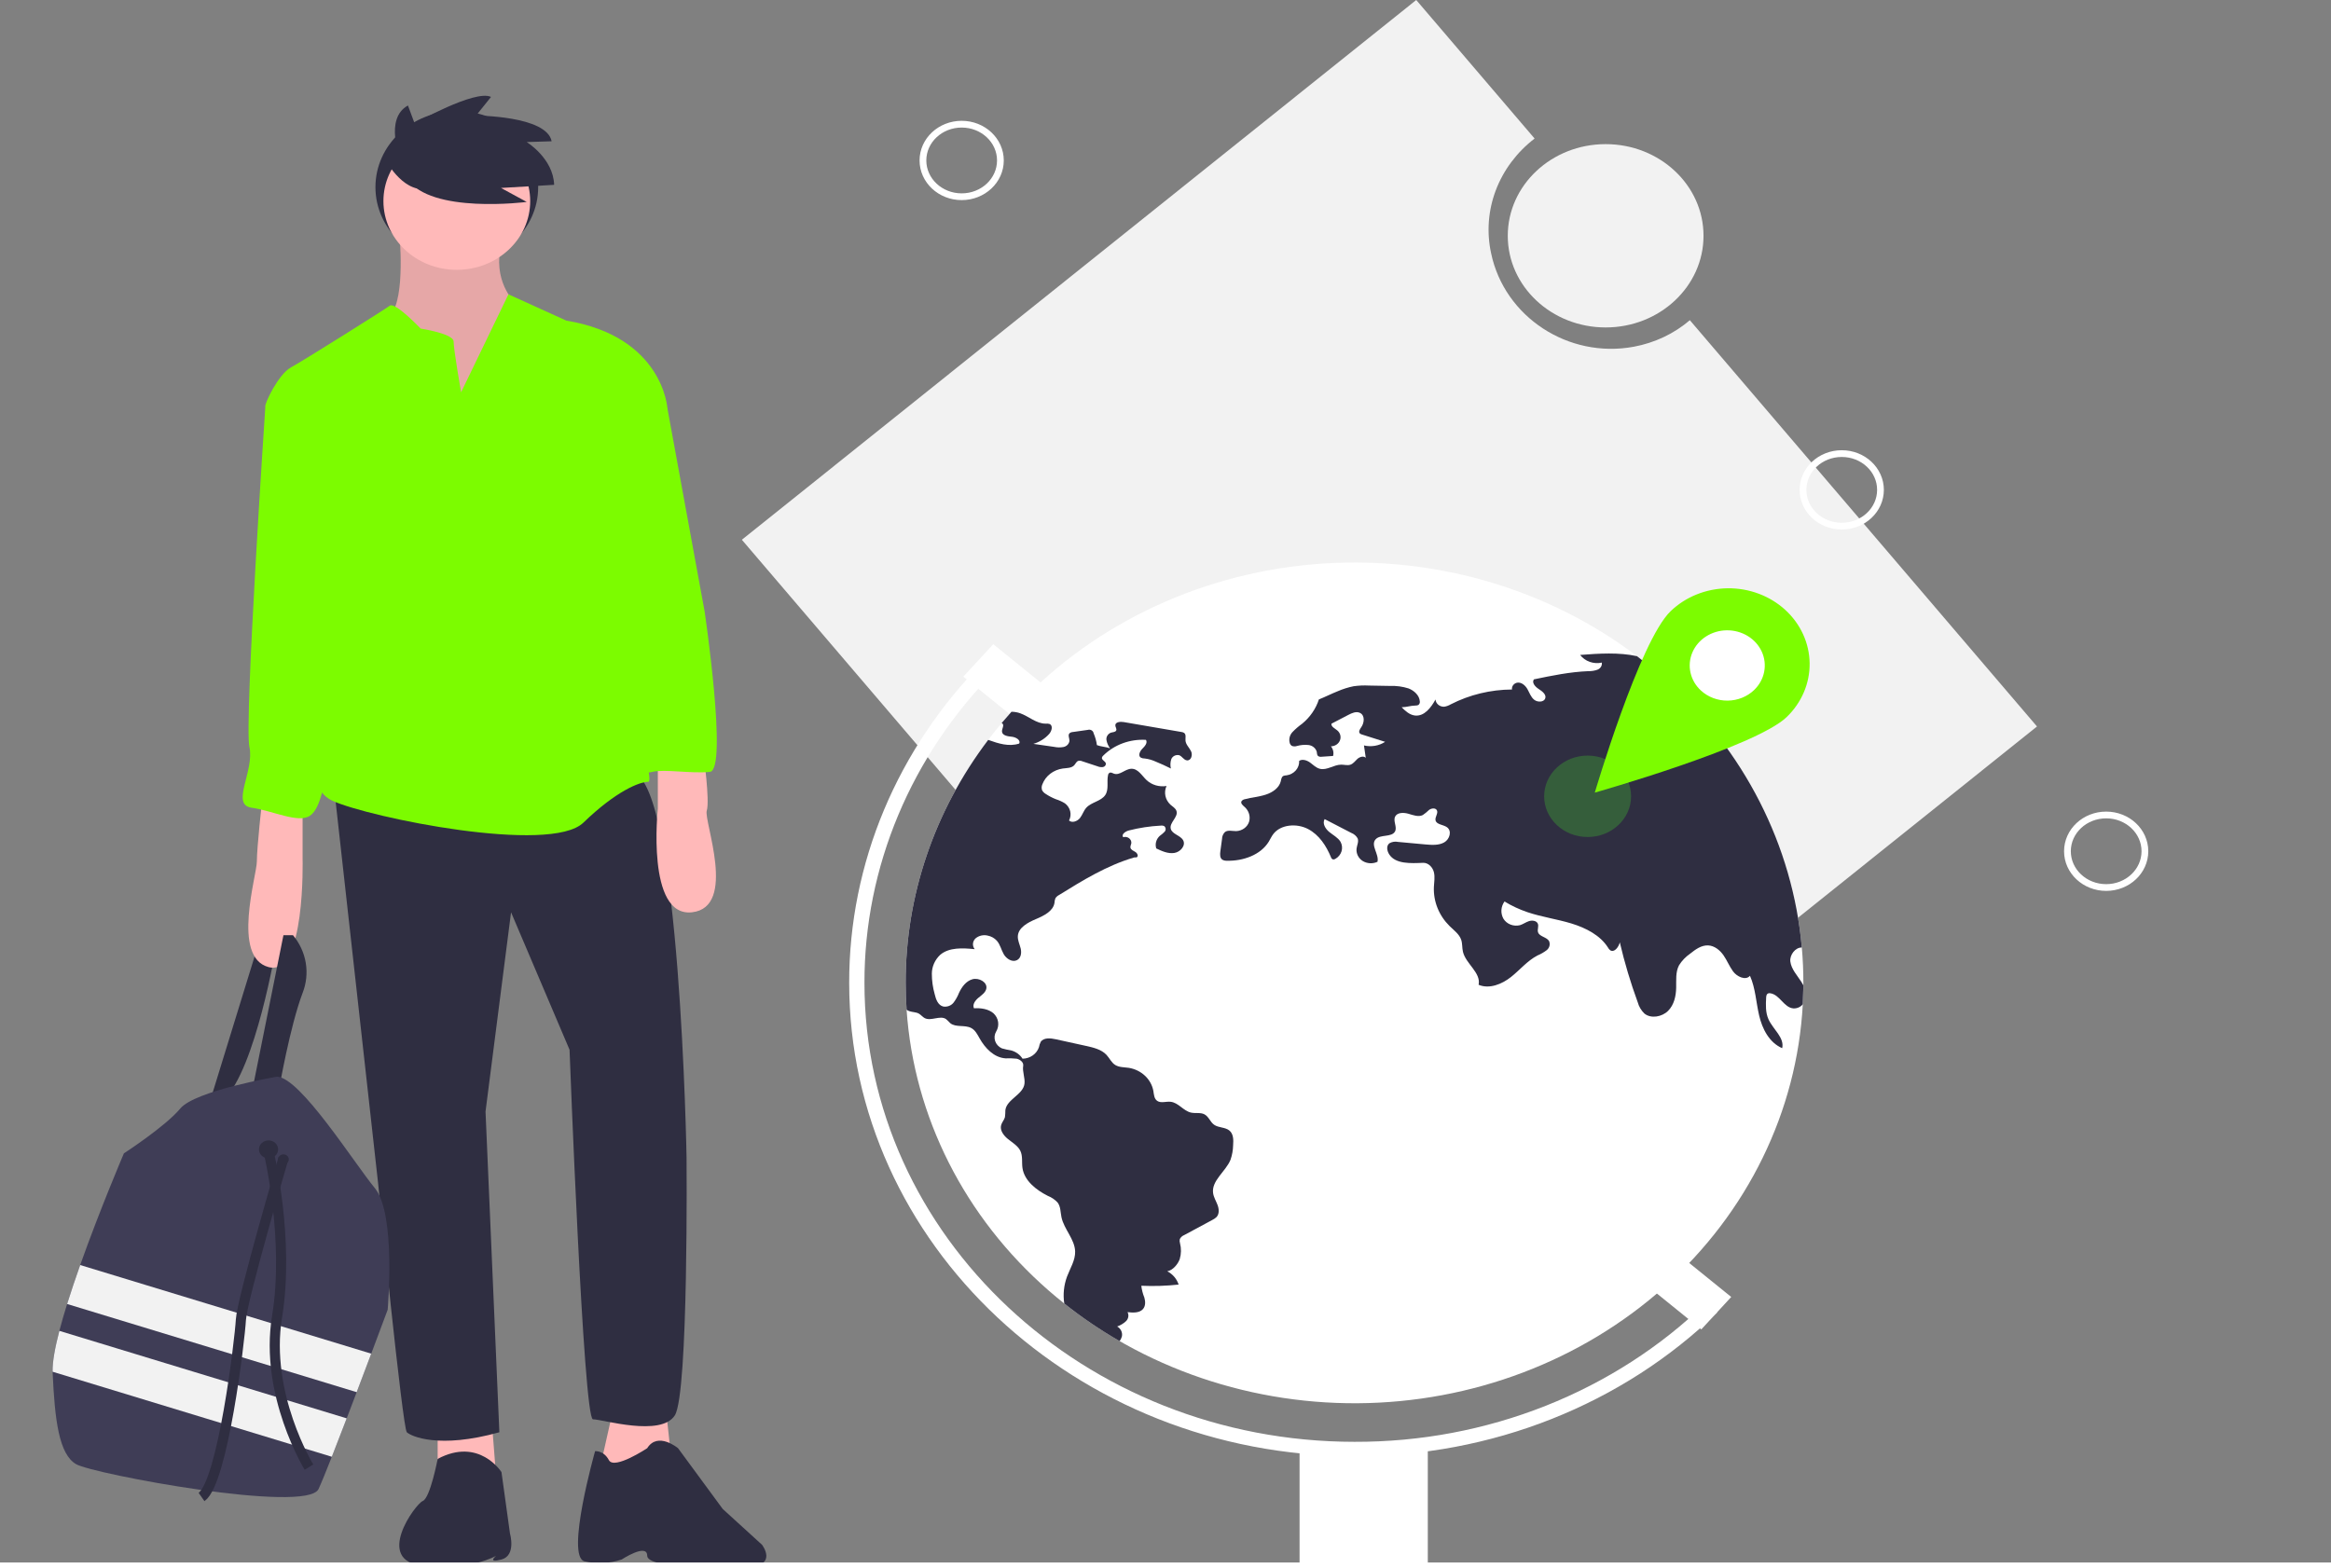 <svg width="691" height="465" viewBox="0 0 691 465" fill="none" xmlns="http://www.w3.org/2000/svg">
<rect x="0" y="0" width="691" height="465" fill="#808080" stroke="none"/>
<g clip-path="url(#clip0_336_530)">
<path d="M135.417 78.084C148.738 78.084 159.537 67.968 159.537 55.49C159.537 43.013 148.738 32.898 135.417 32.898C122.095 32.898 111.296 43.013 111.296 55.49C111.296 67.968 122.095 78.084 135.417 78.084Z" fill="#2F2E41"/>
<path d="M61.953 327.493L76.772 279.354L81.816 280.83C81.816 280.83 75.826 316.861 66.367 326.016L61.953 327.493Z" fill="#2F2E41"/>
<path d="M118.391 69.076C118.391 69.076 120.282 87.978 115.868 93.294C111.454 98.61 118.706 108.947 118.706 108.947L131.948 123.713L151.497 115.444L154.335 100.087L152.443 89.454C152.443 89.454 145.822 83.252 148.659 72.03C151.497 60.807 118.391 69.076 118.391 69.076Z" fill="#FFB9B9"/>
<path opacity="0.1" d="M118.391 69.076C118.391 69.076 120.282 87.978 115.868 93.294C111.454 98.61 118.706 108.947 118.706 108.947L131.948 123.713L151.497 115.444L154.335 100.087L152.443 89.454C152.443 89.454 145.822 83.252 148.659 72.03C151.497 60.807 118.391 69.076 118.391 69.076Z" fill="black"/>
<path d="M129.741 422.591V434.699L147.083 437.947L145.506 417.865L129.741 422.591Z" fill="#FFB9B9"/>
<path d="M181.766 417.865L177.982 434.699L185.549 439.72L198.792 430.565L197.215 416.093L181.766 417.865Z" fill="#FFB9B9"/>
<path d="M148.659 436.471C148.659 436.471 142.038 425.988 129.741 432.558C129.741 432.558 127.534 444.15 125.327 445.036C123.12 445.922 110.824 462.756 125.327 464.232C139.831 465.709 147.083 461.279 147.083 461.279C147.083 461.279 144.245 463.566 148.659 462.385C153.073 461.203 151.182 454.706 151.182 454.706L148.659 436.471Z" fill="#2F2E41"/>
<path d="M191.855 429.384C191.855 429.384 182.081 435.881 180.504 432.928C178.928 429.974 176.405 430.27 176.405 430.27C176.405 430.27 167.577 461.443 173.252 462.919C176.907 463.762 180.745 463.577 184.288 462.386C184.288 462.386 191.855 457.422 191.855 461.261C191.855 465.1 212.98 464.824 221.808 464.529C230.636 464.233 225.907 458.031 225.907 458.031L214.241 447.399L200.998 429.384C200.998 429.384 195.008 424.363 191.855 429.384Z" fill="#2F2E41"/>
<path d="M98.842 231.805L112.085 350.824C112.085 350.824 119.337 423.476 120.598 424.658C121.859 425.839 130.057 429.678 148.029 424.658L143.93 329.56L151.497 270.493L168.838 311.249C168.838 311.249 172.937 420.818 175.775 420.818C178.612 420.818 195.954 426.134 200.053 419.637C204.151 413.139 203.521 343.145 203.521 343.145C203.521 343.145 201.629 232.691 187.756 229.147C173.883 225.603 98.842 231.805 98.842 231.805Z" fill="#2F2E41"/>
<path d="M135.417 80.003C147.432 80.003 157.172 70.88 157.172 59.625C157.172 48.371 147.432 39.247 135.417 39.247C123.401 39.247 113.661 48.371 113.661 59.625C113.661 70.88 123.401 80.003 135.417 80.003Z" fill="#FFB9B9"/>
<path d="M136.678 116.329C136.678 116.329 134.471 103.63 134.471 101.267C134.471 98.904 124.697 97.428 124.697 97.428C124.697 97.428 117.129 89.454 115.553 90.635C113.976 91.816 90.014 106.878 86.23 108.946C82.447 111.013 78.348 119.873 78.663 120.464C78.978 121.054 98.527 159.448 98.527 159.448C98.527 159.448 107.04 183.074 101.049 195.478C95.059 207.882 87.492 232.395 98.527 237.416C109.562 242.437 163.163 253.364 172.937 243.913C182.711 234.463 189.648 231.804 192.17 231.804C194.692 231.804 181.765 190.753 184.603 186.914C187.441 183.074 183.342 159.152 183.342 159.152L197.845 121.054C197.845 121.054 196.584 99.79 167.892 95.065L150.727 87.269L136.678 116.329Z" fill="#7CFC00"/>
<path d="M77.717 237.121C77.717 237.121 76.141 251.297 76.141 255.432C76.141 259.566 68.574 283.784 79.609 286.737C90.644 289.69 89.699 254.546 89.699 254.546V236.53L77.717 237.121Z" fill="#FFB9B9"/>
<path d="M208.566 223.831C208.566 223.831 210.457 237.416 209.511 240.37C208.566 243.323 218.655 269.017 205.097 270.494C191.54 271.97 195.008 239.779 195.008 239.779V223.831L208.566 223.831Z" fill="#FFB9B9"/>
<path d="M74.88 322.768L84.023 277.286H86.861C88.845 279.682 90.146 282.511 90.643 285.507C91.139 288.504 90.814 291.569 89.699 294.416C85.915 304.457 82.762 322.768 82.762 322.768H74.88Z" fill="#2F2E41"/>
<path d="M83.393 116.92L78.663 120.464C78.663 120.464 72.357 214.38 73.934 221.468C75.51 228.556 68.258 238.597 74.564 239.483C80.87 240.369 88.437 244.209 91.906 241.846C95.374 239.483 96.005 230.919 97.266 228.851C98.527 226.784 100.734 202.271 100.734 202.271C100.734 202.271 107.355 177.759 103.256 159.448C99.157 141.137 95.374 122.531 95.374 122.531L83.393 116.92Z" fill="#7CFC00"/>
<path d="M183.342 109.537L197.845 121.055L208.881 181.303C208.881 181.303 215.817 228.261 210.457 228.852C205.097 229.443 196.9 227.966 193.431 228.852C189.963 229.738 187.125 227.375 187.125 227.375C187.125 227.375 183.342 208.474 183.342 208.179C183.342 207.883 180.819 186.324 180.819 186.324L177.667 162.107L182.396 135.526L183.342 109.537Z" fill="#7CFC00"/>
<path d="M114.922 388.332C114.922 388.332 112.873 393.846 110.048 401.353C108.736 404.844 107.257 408.769 105.735 412.771C104.754 415.358 103.758 417.977 102.777 420.535C101.213 424.625 99.694 428.553 98.366 431.926C96.613 436.377 95.191 439.865 94.428 441.492C90.96 448.875 27.585 437.062 22.54 434.109C17.496 431.155 16.234 421.114 15.604 406.938C15.601 406.864 15.598 406.79 15.598 406.716C15.515 403.855 16.294 399.593 17.596 394.593C18.246 392.094 19.028 389.413 19.898 386.628C21.065 382.892 22.389 378.976 23.773 375.077C29.72 358.332 36.729 341.964 36.729 341.964C36.729 341.964 49.025 333.99 53.439 328.674C57.854 323.358 82.132 319.224 82.132 319.224C89.068 319.519 104.833 344.622 111.139 352.301C117.445 359.98 114.922 388.332 114.922 388.332Z" fill="#3F3D56"/>
<path d="M79.609 343.441C81.176 343.441 82.447 342.251 82.447 340.783C82.447 339.315 81.176 338.125 79.609 338.125C78.042 338.125 76.771 339.315 76.771 340.783C76.771 342.251 78.042 343.441 79.609 343.441Z" fill="#2F2E41"/>
<path d="M84.023 345.213C84.894 345.213 85.6 344.552 85.6 343.736C85.6 342.921 84.894 342.26 84.023 342.26C83.153 342.26 82.447 342.921 82.447 343.736C82.447 344.552 83.153 345.213 84.023 345.213Z" fill="#2F2E41"/>
<path d="M110.048 401.353C108.736 404.844 107.257 408.769 105.735 412.771L19.898 386.628C21.065 382.892 22.389 378.976 23.773 375.077L110.048 401.353Z" fill="#F2F2F2"/>
<path d="M102.777 420.535C101.213 424.625 99.694 428.553 98.366 431.926L15.598 406.716C15.515 403.854 16.294 399.593 17.596 394.593L102.777 420.535Z" fill="#F2F2F2"/>
<path d="M79.609 341.374C79.609 341.374 85.915 367.363 82.132 390.399C78.348 413.435 91.59 434.995 91.59 434.995" stroke="#2F2E41" stroke-width="3" stroke-miterlimit="10"/>
<path d="M84.023 343.441C84.023 343.441 71.727 385.379 71.411 391.285C71.096 397.192 66.051 439.425 59.745 443.855" stroke="#2F2E41" stroke-width="3" stroke-miterlimit="10"/>
<path d="M118.715 47.19C118.715 47.19 113.79 35.197 120.931 31.276L122.9 36.581C122.9 36.581 140.875 26.433 145.553 28.739L141.121 34.275C141.121 34.275 162.05 34.275 163.528 41.886L156.141 42.116C156.141 42.116 164.02 46.96 164.266 54.801L148.508 55.724L156.141 59.875C156.141 59.875 127.579 63.565 120.684 52.956L118.715 47.19Z" fill="#2F2E41"/>
<path d="M114.449 47.665C114.449 47.665 120.125 58.297 127.692 55.639C135.259 52.981 127.692 43.235 127.692 43.235L122.647 40.872L114.449 47.665Z" fill="#2F2E41"/>
<path d="M603.847 215.395L500.936 94.937C496.263 98.94 490.506 101.663 484.293 102.809C464.918 106.383 445.998 93.99 442.032 75.129C440.665 68.892 441.143 62.423 443.414 56.421C445.685 50.419 449.662 45.112 454.917 41.073L419.828 0L219.918 160.036L403.937 375.432L603.847 215.395Z" fill="#F2F2F2"/>
<path d="M475.976 97.086C491.999 97.086 504.988 84.919 504.988 69.911C504.988 54.902 491.999 42.735 475.976 42.735C459.953 42.735 446.964 54.902 446.964 69.911C446.964 84.919 459.953 97.086 475.976 97.086Z" fill="#F2F2F2"/>
<path d="M294.441 191L285.564 200.623L315.471 224.829L324.348 215.206L294.441 191Z" fill="white"/>
<path d="M486.693 363.09L477.816 372.713L504.325 394.169L513.202 384.546L486.693 363.09Z" fill="white"/>
<path d="M534.591 291.416V292.162C534.573 294.036 534.516 295.901 534.419 297.758C532.694 329.534 518.059 359.489 493.514 381.484C468.969 403.479 436.372 415.848 402.405 416.056C368.437 416.264 335.671 404.295 310.821 382.603C285.971 360.911 270.919 331.138 268.749 299.385C268.568 296.749 268.478 294.092 268.478 291.416C268.43 265.602 276.983 240.418 292.944 219.375C294.22 217.679 295.548 216.015 296.926 214.381C297.877 213.245 298.854 212.134 299.841 211.032C322.302 186.108 354.298 170.422 388.964 167.341C423.63 164.26 458.204 174.028 485.27 194.55C486.872 195.763 488.447 197.017 489.985 198.298C491.216 199.324 492.426 200.372 493.615 201.443C517.027 222.42 531.438 250.694 534.13 280.936C534.437 284.396 534.591 287.889 534.591 291.416Z" fill="white"/>
<path d="M401.535 431.732C318.934 431.732 251.733 368.786 251.733 291.415C251.684 256.016 265.967 221.916 291.703 195.993L295.021 198.877C270.063 224.016 256.211 257.086 256.258 291.415C256.258 366.449 321.429 427.493 401.535 427.493C420.998 427.555 440.274 423.923 458.198 416.817C476.122 409.711 492.325 399.278 505.827 386.147L509.077 389.098C495.153 402.638 478.446 413.396 459.963 420.723C441.481 428.051 421.605 431.796 401.535 431.732Z" fill="white"/>
<path d="M423.258 428.765H385.242V464.374H423.258V428.765Z" fill="white"/>
<path d="M296.927 214.381C296.992 214.407 297.053 214.441 297.108 214.483C297.823 215.034 296.927 216.094 297.035 216.967C297.162 218.086 298.755 218.332 299.959 218.442C301.163 218.561 302.683 219.468 302.113 220.469C299.09 221.444 296.031 220.486 292.944 219.375C276.983 240.418 268.43 265.602 268.478 291.416C268.478 294.095 268.568 296.751 268.749 299.385C269.002 299.558 269.28 299.698 269.573 299.801C270.478 300.123 271.528 300.064 272.361 300.521C273.022 300.886 273.465 301.53 274.126 301.87C276.018 302.836 278.643 300.979 280.408 302.132C280.864 302.522 281.296 302.935 281.702 303.37C283.331 304.693 286.011 303.803 287.893 304.795C289.106 305.43 289.731 306.702 290.382 307.855C292.003 310.738 294.628 313.57 298.094 313.799C299.188 313.752 300.283 313.786 301.371 313.9C302.439 314.129 303.489 315.003 303.317 316.011C303.018 317.75 303.933 319.649 303.688 321.387C303.245 324.566 298.438 325.957 298.031 329.136C298.03 329.836 297.987 330.535 297.904 331.23C297.687 332.061 297.017 332.739 296.782 333.57C296.329 335.139 297.533 336.707 298.846 337.759C300.167 338.818 301.742 339.734 302.466 341.209C303.226 342.778 302.855 344.601 303.1 346.305C303.643 350.027 307.073 352.782 310.603 354.563C311.735 355.005 312.739 355.691 313.536 356.564C314.441 357.793 314.351 359.412 314.659 360.879C315.401 364.465 318.623 367.424 318.714 371.079C318.777 373.681 317.238 376.038 316.315 378.489C315.365 381.057 315.083 383.801 315.491 386.492C320.652 390.592 326.138 394.319 331.902 397.641C332.215 397.207 332.445 396.725 332.58 396.217C332.69 395.655 332.614 395.075 332.364 394.554C332.113 394.033 331.699 393.596 331.177 393.3C332.15 392.956 333.035 392.425 333.775 391.74C334.139 391.39 334.379 390.944 334.463 390.462C334.547 389.979 334.471 389.485 334.246 389.044C335.839 389.231 337.731 389.324 338.781 388.179C339.622 387.264 339.568 385.89 339.233 384.729C338.774 383.599 338.469 382.42 338.328 381.219C342.019 381.387 345.718 381.271 349.389 380.871C348.858 379.194 347.65 377.777 346.022 376.92C347.687 376.657 349.199 374.792 349.724 373.291C350.178 371.76 350.203 370.146 349.796 368.603C349.67 368.206 349.652 367.787 349.742 367.382C350.01 366.844 350.481 366.418 351.064 366.186C353.815 364.703 356.567 363.222 359.318 361.744C359.809 361.512 360.256 361.205 360.64 360.837C361.5 359.879 361.373 358.446 360.93 357.267C360.486 356.089 359.78 354.978 359.608 353.74C359.101 350.035 363.337 347.373 364.767 343.88C365.254 342.485 365.516 341.031 365.546 339.564C365.664 337.987 365.673 336.165 364.387 335.156C363.147 334.181 361.219 334.401 359.925 333.494C358.739 332.663 358.332 331.061 357.037 330.391C355.861 329.78 354.394 330.17 353.082 329.882C350.783 329.382 349.335 326.898 346.981 326.669C345.66 326.533 344.157 327.144 343.071 326.423C342.112 325.779 342.075 324.498 341.894 323.413C341.573 321.723 340.707 320.165 339.412 318.949C338.118 317.734 336.457 316.919 334.653 316.613C333.286 316.41 331.802 316.486 330.634 315.783C329.458 315.07 328.924 313.739 327.991 312.747C326.507 311.162 324.153 310.594 321.954 310.11C318.967 309.458 315.983 308.802 313.002 308.144C311.418 307.787 309.372 307.601 308.513 308.907C308.258 309.403 308.081 309.931 307.988 310.475C307.664 311.454 307.019 312.311 306.145 312.927C305.271 313.542 304.211 313.882 303.118 313.9C302.369 312.703 301.157 311.823 299.733 311.442C298.802 311.295 297.883 311.091 296.981 310.831C296.51 310.615 296.091 310.311 295.75 309.938C295.409 309.565 295.152 309.131 294.996 308.662C294.84 308.193 294.788 307.699 294.843 307.21C294.898 306.722 295.059 306.249 295.315 305.82C295.829 304.96 296.026 303.965 295.877 302.99C295.729 302.014 295.242 301.111 294.492 300.42C292.971 299.139 290.772 298.826 288.726 298.953C288.192 297.859 289.088 296.63 290.048 295.833C291.016 295.044 292.184 294.264 292.392 293.077C292.727 291.212 290.183 289.796 288.255 290.347C286.327 290.907 285.096 292.662 284.282 294.392C283.887 295.412 283.348 296.379 282.68 297.266C282.337 297.705 281.872 298.046 281.335 298.253C280.798 298.459 280.211 298.522 279.638 298.436C278.045 298.054 277.439 296.282 277.086 294.79C276.52 292.796 276.234 290.741 276.235 288.677C276.249 286.593 277.132 284.597 278.697 283.115C281.331 280.843 285.386 281.064 288.943 281.428C288.562 280.952 288.38 280.362 288.43 279.769C288.48 279.176 288.759 278.62 289.215 278.206C289.691 277.81 290.263 277.529 290.881 277.387C291.5 277.246 292.146 277.247 292.763 277.392C293.835 277.6 294.802 278.141 295.506 278.927C296.519 280.08 296.809 281.649 297.569 282.954C298.339 284.268 300.059 285.388 301.461 284.684C302.683 284.073 302.874 282.496 302.575 281.233C302.267 279.978 301.624 278.749 301.733 277.46C301.941 275.01 304.666 273.526 307.064 272.517C309.463 271.508 312.206 270.143 312.586 267.702C312.603 267.227 312.701 266.757 312.875 266.311C313.141 265.913 313.512 265.586 313.953 265.362C320.949 261.029 328.073 256.637 336.074 254.272C336.491 254.145 336.536 254.28 336.961 254.187C337.559 253.865 337.161 252.975 336.59 252.619C336.02 252.262 335.26 251.983 335.115 251.355C335.015 250.897 335.305 250.44 335.377 249.973C335.396 249.692 335.341 249.41 335.217 249.153C335.092 248.896 334.903 248.671 334.664 248.499C334.426 248.327 334.146 248.212 333.849 248.164C333.552 248.117 333.247 248.138 332.961 248.227C332.318 247.43 333.585 246.506 334.617 246.234C337.707 245.442 340.877 244.958 344.076 244.793C344.445 244.736 344.824 244.796 345.153 244.963C345.388 245.175 345.528 245.464 345.543 245.77C345.558 246.076 345.448 246.375 345.234 246.607C344.799 247.06 344.317 247.472 343.795 247.837C343.276 248.309 342.905 248.906 342.723 249.563C342.541 250.219 342.555 250.909 342.763 251.559C344.438 252.356 346.248 253.178 348.104 252.898C349.95 252.619 351.589 250.669 350.72 249.117C349.914 247.667 347.479 247.337 347.063 245.751C346.574 243.894 349.38 242.241 348.746 240.427C348.475 239.63 347.624 239.155 346.972 238.587C346.205 237.88 345.684 236.972 345.475 235.983C345.267 234.994 345.382 233.969 345.805 233.042C344.745 233.215 343.656 233.149 342.63 232.848C341.603 232.547 340.668 232.021 339.903 231.312C338.491 229.981 337.369 227.87 335.359 227.938C333.522 227.989 331.938 229.998 330.218 229.388C329.793 229.235 329.349 228.93 328.942 229.108C328.807 229.189 328.694 229.297 328.611 229.425C328.528 229.553 328.477 229.697 328.462 229.846C328.028 231.804 328.779 234.034 327.638 235.73C326.398 237.569 323.529 237.824 322.026 239.486C321.212 240.384 320.895 241.597 320.144 242.546C319.392 243.496 317.808 244.106 316.903 243.275C317.347 242.424 317.468 241.457 317.248 240.533C317.027 239.609 316.478 238.782 315.69 238.188C314.857 237.676 313.956 237.266 313.011 236.968C311.955 236.55 310.951 236.027 310.015 235.408C309.549 235.141 309.17 234.76 308.92 234.305C308.722 233.734 308.748 233.115 308.992 232.559C309.451 231.334 310.257 230.25 311.323 229.422C312.39 228.595 313.678 228.055 315.048 227.862C316.243 227.709 317.636 227.76 318.433 226.904C318.849 226.454 319.067 225.768 319.682 225.59C320.07 225.514 320.473 225.558 320.832 225.717C322.325 226.208 323.81 226.7 325.303 227.192C325.801 227.406 326.351 227.491 326.896 227.438C327.166 227.405 327.413 227.278 327.586 227.081C327.759 226.884 327.846 226.633 327.828 226.378C327.684 225.683 326.543 225.352 326.652 224.648C326.704 224.419 326.835 224.211 327.023 224.055C328.637 222.447 330.611 221.192 332.803 220.382C334.996 219.571 337.352 219.224 339.704 219.366C340.265 220.24 339.378 221.266 338.627 222.003C337.885 222.749 337.287 224.072 338.192 224.64C338.557 224.819 338.966 224.907 339.378 224.894C340.479 225.033 341.548 225.336 342.546 225.793C344.094 226.42 345.615 227.116 347.099 227.862C346.88 226.953 346.918 226.006 347.208 225.115C347.371 224.677 347.703 224.312 348.138 224.091C348.573 223.87 349.08 223.809 349.561 223.919C350.448 224.242 350.901 225.344 351.851 225.445C353.109 225.581 353.607 223.835 353.082 222.749C352.557 221.664 351.507 220.765 351.426 219.57C351.362 218.773 351.688 217.781 351.009 217.298C350.768 217.148 350.492 217.055 350.204 217.026C344.519 216.051 338.832 215.074 333.142 214.093C332.128 213.915 330.671 214.051 330.625 215.009C330.598 215.551 331.114 216.085 330.888 216.577C330.643 217.103 329.847 217.06 329.268 217.247C328.832 217.432 328.473 217.745 328.245 218.138C328.016 218.531 327.93 218.983 328 219.426C328.155 220.307 328.52 221.145 329.068 221.876C327.955 221.444 326.281 221.367 325.167 220.926C325.005 219.719 324.677 218.536 324.19 217.408C324.162 217.228 324.092 217.057 323.986 216.905C323.88 216.753 323.739 216.625 323.575 216.53C323.41 216.435 323.225 216.374 323.032 216.353C322.84 216.332 322.645 216.35 322.461 216.408C320.995 216.619 319.528 216.823 318.062 217.035C317.694 217.051 317.341 217.179 317.057 217.399C316.487 217.968 317.048 218.875 317.03 219.655C316.977 220.091 316.78 220.501 316.467 220.827C316.154 221.154 315.74 221.381 315.283 221.478C314.362 221.653 313.411 221.641 312.495 221.444C310.441 221.147 308.395 220.85 306.34 220.553C308.154 220.012 309.767 219.001 310.993 217.637C311.807 216.738 312.242 215.059 311.065 214.636C310.718 214.546 310.355 214.52 309.997 214.559C307.209 214.576 305.01 212.397 302.403 211.473C301.583 211.187 300.716 211.037 299.841 211.032L296.927 214.381Z" fill="#2F2E41"/>
<path d="M534.419 297.757C534.1 298.159 533.681 298.481 533.198 298.695C532.715 298.909 532.183 299.01 531.65 298.987C528.816 298.758 527.622 294.934 524.816 294.502C524.567 294.442 524.305 294.466 524.073 294.57C523.657 294.782 523.585 295.307 523.558 295.748C523.44 297.935 523.34 300.208 524.255 302.226C525.585 305.176 529.034 307.652 528.31 310.78C524.417 309.093 522.39 304.998 521.476 301.072C520.552 297.147 520.408 293.026 518.76 289.313C517.502 290.814 514.877 289.576 513.737 287.999C512.65 286.507 511.981 284.777 510.931 283.259C509.881 281.75 508.27 280.394 506.351 280.309C504.332 280.224 502.576 281.521 501.037 282.751C499.699 283.677 498.575 284.848 497.734 286.193C496.657 288.228 496.937 290.619 496.883 292.882C496.829 295.324 496.276 297.91 494.493 299.707C492.71 301.496 489.424 302.124 487.46 300.504C486.511 299.577 485.834 298.435 485.496 297.189C483.361 291.36 481.584 285.421 480.174 279.402C479.848 280.775 478.554 282.547 477.323 281.742C477.047 281.522 476.825 281.251 476.671 280.945C474.372 277.308 470.127 275.12 465.827 273.806C461.537 272.5 457.02 271.89 452.775 270.449C450.394 269.639 448.12 268.578 445.995 267.286C445.456 268.031 445.141 268.898 445.083 269.796C445.026 270.694 445.229 271.591 445.67 272.39C446.147 273.172 446.886 273.785 447.773 274.133C448.661 274.481 449.646 274.545 450.575 274.315C451.517 274.026 452.313 273.416 453.246 273.111C454.178 272.814 455.436 272.958 455.843 273.806C456.242 274.611 455.644 275.586 455.943 276.434C456.387 277.715 458.459 277.816 459.183 278.986C459.396 279.45 459.445 279.965 459.323 280.456C459.201 280.947 458.914 281.389 458.505 281.716C457.672 282.352 456.752 282.883 455.771 283.293C452.73 284.879 450.566 287.583 447.905 289.686C445.244 291.797 441.488 293.332 438.32 291.984C439.071 288.397 434.518 285.769 433.676 282.2C433.396 281.021 433.541 279.775 433.151 278.63C432.581 276.968 431.006 275.832 429.721 274.578C428.159 273.037 426.942 271.22 426.142 269.232C425.341 267.245 424.973 265.127 425.059 263.005C425.132 261.529 425.421 260.029 425.059 258.587C424.706 257.154 423.43 255.764 421.855 255.823C418.262 255.976 413.727 256.23 411.844 253.356C411.165 252.33 410.876 250.83 411.853 250.041C412.235 249.814 412.662 249.661 413.108 249.589C413.554 249.518 414.01 249.53 414.451 249.626C417.157 249.872 419.855 250.126 422.561 250.372C424.453 250.541 426.499 250.685 428.128 249.761C429.757 248.837 430.463 246.37 428.951 245.276C427.856 244.479 425.883 244.522 425.557 243.258C425.295 242.199 426.544 241.003 425.865 240.113C425.385 239.486 424.299 239.655 423.638 240.13C423.062 240.691 422.435 241.204 421.765 241.664C420.47 242.292 418.931 241.69 417.538 241.283C416.144 240.876 414.279 240.842 413.609 242.054C412.849 243.403 414.27 245.183 413.528 246.54C412.532 248.328 409.183 247.311 407.789 248.854C406.196 250.618 408.875 253.263 408.341 255.518C407.654 255.838 406.889 255.984 406.123 255.944C405.357 255.904 404.615 255.678 403.969 255.289C403.336 254.886 402.831 254.329 402.509 253.678C402.187 253.027 402.06 252.306 402.141 251.593C402.268 250.575 402.838 249.532 402.458 248.574C402.048 247.834 401.371 247.255 400.548 246.938C397.923 245.573 395.298 244.214 392.673 242.86C391.94 244.132 392.863 245.7 394.022 246.658C395.171 247.608 396.62 248.328 397.38 249.583C397.861 250.453 397.97 251.462 397.684 252.404C397.398 253.346 396.739 254.151 395.841 254.653C395.727 254.726 395.598 254.776 395.462 254.798C395.326 254.82 395.187 254.814 395.054 254.78C394.928 254.711 394.819 254.62 394.732 254.51C394.645 254.401 394.582 254.277 394.547 254.145C393.162 250.813 391.071 247.531 387.74 245.793C384.4 244.047 379.612 244.411 377.421 247.336C376.905 248.032 376.552 248.829 376.1 249.566C373.701 253.475 368.542 255.323 363.726 255.204C363.255 255.233 362.786 255.129 362.378 254.908C361.599 254.407 361.636 253.339 361.753 252.457C361.925 251.211 362.088 249.973 362.26 248.727C362.264 247.966 362.578 247.235 363.138 246.684C364.034 246.022 365.32 246.438 366.46 246.421C367.321 246.385 368.149 246.101 368.831 245.608C369.513 245.115 370.016 244.436 370.271 243.665C370.5 242.887 370.498 242.066 370.265 241.289C370.032 240.512 369.577 239.809 368.949 239.257C368.433 238.799 367.736 238.222 368.008 237.603C368.118 237.433 368.267 237.287 368.443 237.176C368.62 237.064 368.82 236.99 369.031 236.959C371.067 236.408 373.231 236.264 375.231 235.602C377.24 234.95 379.186 233.61 379.666 231.668C379.811 231.075 379.874 230.354 380.445 230.057C380.733 229.949 381.039 229.892 381.35 229.888C382.438 229.742 383.429 229.22 384.127 228.424C384.825 227.629 385.181 226.618 385.124 225.589C386.084 224.962 387.432 225.428 388.365 226.098C389.288 226.768 390.112 227.65 391.243 227.938C393.352 228.481 395.389 226.725 397.579 226.717C398.502 226.717 399.453 227.022 400.313 226.726C401.191 226.429 401.716 225.615 402.385 225.013C403.064 224.402 404.241 224.038 404.865 224.691C404.684 223.461 404.512 222.24 404.331 221.02C405.398 221.271 406.509 221.306 407.591 221.122C408.673 220.937 409.701 220.538 410.604 219.951C408.323 219.231 406.051 218.51 403.77 217.789C403.531 217.734 403.31 217.623 403.128 217.467C402.63 216.967 403.128 216.187 403.526 215.619C404.494 214.254 404.657 212.007 403.064 211.329C401.978 210.862 400.738 211.422 399.697 211.965C398.032 212.829 396.366 213.703 394.701 214.568C394.547 215.458 395.705 215.966 396.42 216.56C396.856 216.922 397.165 217.399 397.305 217.929C397.446 218.458 397.412 219.015 397.208 219.526C397.005 220.037 396.64 220.479 396.164 220.792C395.687 221.106 395.12 221.276 394.538 221.282C394.866 221.683 395.094 222.148 395.205 222.643C395.316 223.137 395.308 223.649 395.18 224.14C394.067 224.216 392.945 224.292 391.822 224.368C391.636 224.403 391.444 224.403 391.258 224.368C391.071 224.333 390.894 224.264 390.736 224.165C390.374 223.868 390.428 223.343 390.338 222.902C390.189 222.375 389.874 221.902 389.436 221.544C388.997 221.185 388.454 220.959 387.876 220.892C386.723 220.771 385.555 220.872 384.445 221.189C383.963 221.348 383.435 221.336 382.961 221.155C382.692 220.989 382.489 220.745 382.382 220.46C382.185 219.879 382.151 219.259 382.284 218.662C382.417 218.065 382.713 217.51 383.142 217.052C384.011 216.148 384.969 215.322 386.002 214.584C388.344 212.664 390.066 210.167 390.971 207.378C392.818 206.649 394.728 205.665 396.583 204.936C398.075 204.289 399.638 203.797 401.245 203.469C402.757 203.253 404.289 203.185 405.816 203.266C407.898 203.3 409.989 203.334 412.07 203.376C413.929 203.303 415.786 203.553 417.547 204.114C419.257 204.775 420.769 206.208 420.887 207.937C420.922 208.135 420.904 208.337 420.832 208.525C420.761 208.714 420.639 208.882 420.479 209.014C420.239 209.139 419.966 209.197 419.692 209.184C417.963 209.235 417.23 209.642 415.501 209.701C416.596 210.795 417.827 211.948 419.42 212.143C422.226 212.482 424.245 209.76 425.539 207.395C425.585 207.997 425.881 208.558 426.363 208.959C426.845 209.36 427.475 209.568 428.119 209.54C428.812 209.428 429.474 209.186 430.065 208.828C435.632 205.978 441.869 204.468 448.213 204.436C448.151 203.986 448.269 203.53 448.545 203.158C448.821 202.785 449.235 202.521 449.707 202.418C451.001 202.181 452.16 203.223 452.784 204.309C453.4 205.394 453.789 206.649 454.784 207.463C455.771 208.277 457.681 208.234 458.07 207.064C458.45 205.937 457.192 204.97 456.151 204.3C455.101 203.639 454.006 202.41 454.712 201.426C460.034 200.315 465.402 199.213 470.86 198.993C471.787 199.019 472.711 198.869 473.575 198.552C474.003 198.382 474.359 198.085 474.588 197.706C474.817 197.328 474.907 196.889 474.842 196.458C473.651 196.718 472.405 196.641 471.26 196.237C470.116 195.832 469.126 195.118 468.416 194.185C474.019 193.753 479.884 193.372 485.27 194.55L489.986 198.298C489.09 199.171 487.895 199.993 488.546 200.866C488.761 201.067 489.022 201.219 489.309 201.312C489.596 201.404 489.902 201.435 490.203 201.401C491.343 201.418 492.484 201.443 493.615 201.443C517.027 222.42 531.438 250.694 534.13 280.936C532.229 280.868 530.482 283.124 530.726 285.091C531.016 287.371 532.772 289.203 534.03 291.17C534.238 291.489 534.426 291.821 534.591 292.162L534.419 297.757Z" fill="#2F2E41"/>
<path d="M0 464.271H691" stroke="white" stroke-width="2" stroke-miterlimit="10"/>
<path d="M285.078 58.33C291.42 58.33 296.56 53.514 296.56 47.574C296.56 41.635 291.42 36.819 285.078 36.819C278.737 36.819 273.596 41.635 273.596 47.574C273.596 53.514 278.737 58.33 285.078 58.33Z" stroke="white" stroke-width="2" stroke-miterlimit="10"/>
<path d="M624.353 263.146C630.694 263.146 635.835 258.331 635.835 252.391C635.835 246.451 630.694 241.636 624.353 241.636C618.012 241.636 612.871 246.451 612.871 252.391C612.871 258.331 618.012 263.146 624.353 263.146Z" stroke="white" stroke-width="2" stroke-miterlimit="10"/>
<path d="M545.967 155.999C552.308 155.999 557.449 151.184 557.449 145.244C557.449 139.304 552.308 134.489 545.967 134.489C539.626 134.489 534.485 139.304 534.485 145.244C534.485 151.184 539.626 155.999 545.967 155.999Z" stroke="white" stroke-width="2" stroke-miterlimit="10"/>
<path d="M470.633 248.17C477.75 248.17 483.519 242.767 483.519 236.101C483.519 229.435 477.75 224.031 470.633 224.031C463.517 224.031 457.748 229.435 457.748 236.101C457.748 242.767 463.517 248.17 470.633 248.17Z" fill="#355E3B"/>
<path d="M512.024 213.217C521.405 213.217 529.009 206.094 529.009 197.307C529.009 188.521 521.405 181.397 512.024 181.397C502.643 181.397 495.038 188.521 495.038 197.307C495.038 206.094 502.643 213.217 512.024 213.217Z" fill="white"/>
<path d="M529.202 180.813C524.643 176.648 518.504 174.349 512.135 174.423C505.767 174.497 499.691 176.937 495.244 181.207C485.982 190.1 472.76 235.007 472.76 235.007C472.76 235.007 520.361 221.514 529.622 212.621C534.069 208.351 536.524 202.601 536.445 196.636C536.366 190.671 533.76 184.979 529.202 180.813ZM504.253 204.768C502.677 203.329 501.593 201.484 501.137 199.467C500.681 197.45 500.874 195.352 501.691 193.438C502.508 191.523 503.912 189.879 505.727 188.712C507.542 187.546 509.685 186.909 511.886 186.884C514.087 186.858 516.246 187.445 518.091 188.569C519.936 189.693 521.384 191.304 522.252 193.199C523.119 195.094 523.367 197.187 522.964 199.214C522.562 201.241 521.527 203.11 519.99 204.586C517.929 206.565 515.113 207.696 512.162 207.73C509.21 207.764 506.366 206.699 504.253 204.768Z" fill="#7CFC00"/>
</g>
<defs>
<clipPath id="clip0_336_530">
<rect width="691" height="465" fill="white"/>
</clipPath>
</defs>
</svg>
